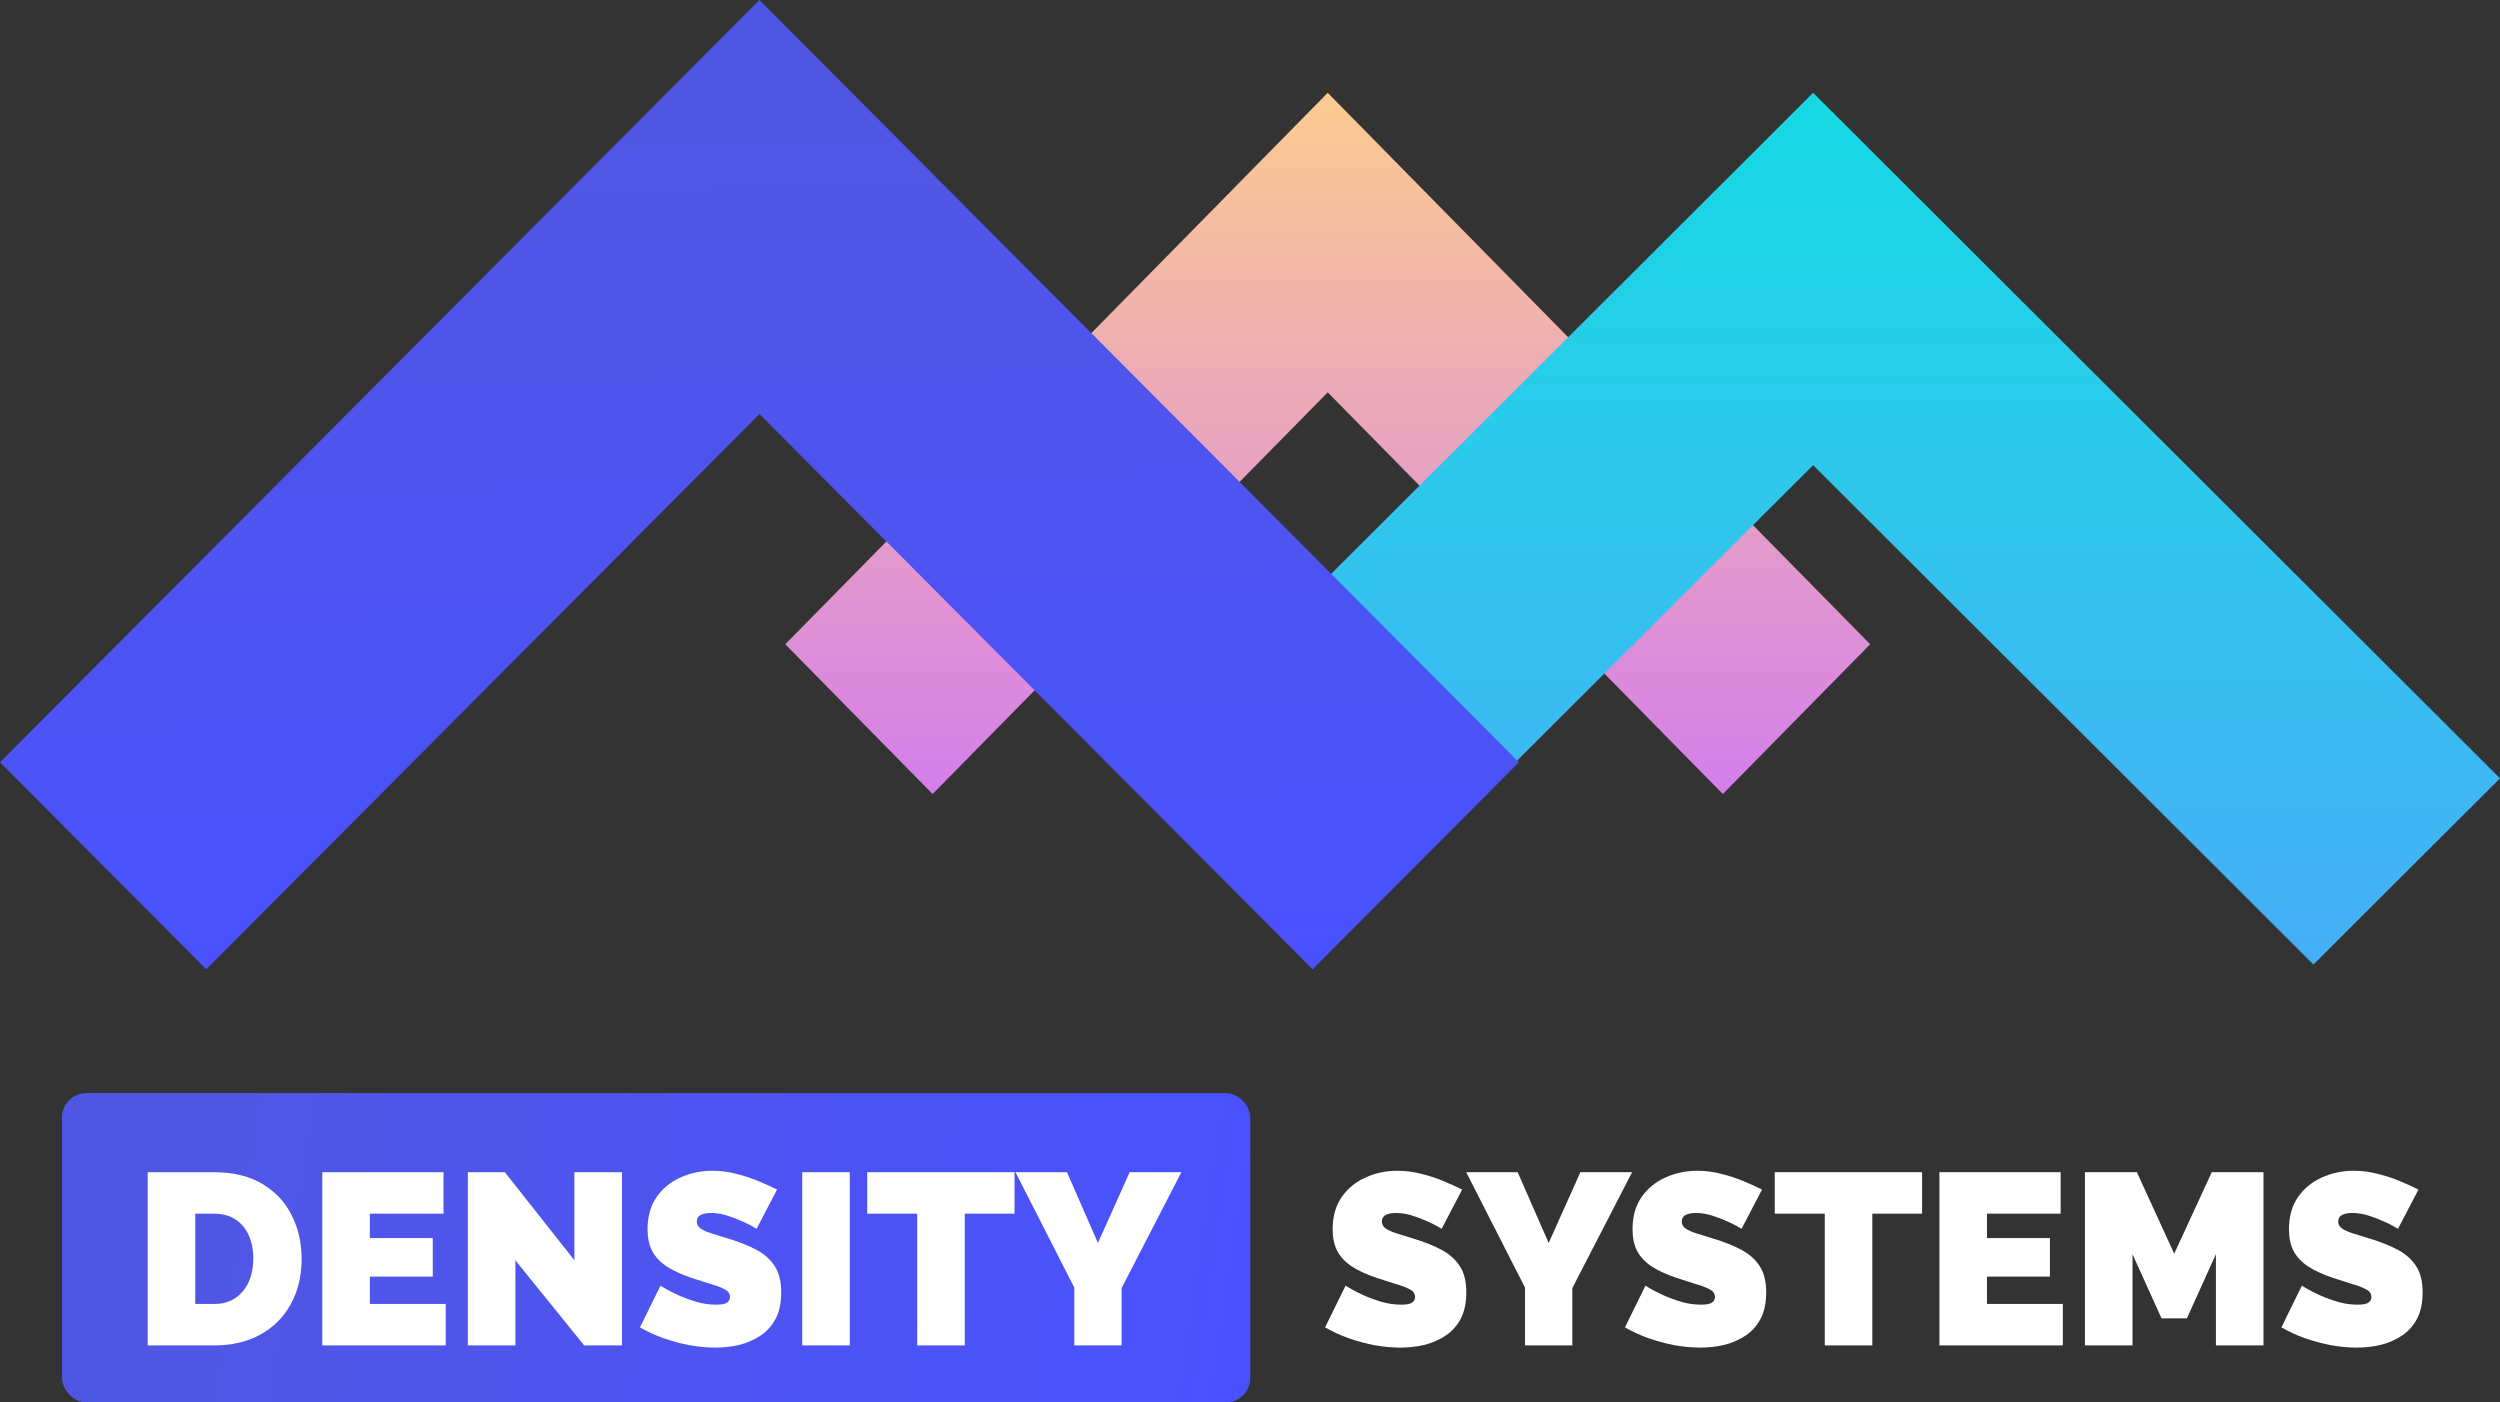 <svg width="205" height="115" viewBox="0 0 205 115" fill="none" xmlns="http://www.w3.org/2000/svg">
<rect x="0" y="0" width="205" height="115" fill="#333333" stroke="none"/>
<path d="M118.217 100.763C118.217 100.763 118.104 100.697 117.877 100.563C117.651 100.43 117.351 100.283 116.977 100.123C116.604 99.95 116.197 99.797 115.757 99.663C115.317 99.53 114.884 99.463 114.457 99.463C114.124 99.463 113.851 99.517 113.637 99.623C113.424 99.73 113.317 99.91 113.317 100.163C113.317 100.403 113.424 100.597 113.637 100.743C113.851 100.89 114.151 101.023 114.537 101.143C114.937 101.263 115.411 101.41 115.957 101.583C116.837 101.85 117.597 102.157 118.237 102.503C118.877 102.85 119.371 103.297 119.717 103.843C120.064 104.377 120.237 105.09 120.237 105.983C120.237 106.837 120.084 107.557 119.777 108.143C119.471 108.717 119.057 109.177 118.537 109.523C118.017 109.87 117.437 110.123 116.797 110.283C116.157 110.43 115.504 110.503 114.837 110.503C114.157 110.503 113.444 110.437 112.697 110.303C111.964 110.157 111.251 109.963 110.557 109.723C109.864 109.47 109.231 109.177 108.657 108.843L110.337 105.423C110.337 105.423 110.471 105.503 110.737 105.663C111.004 105.823 111.357 106.003 111.797 106.203C112.237 106.403 112.724 106.583 113.257 106.743C113.804 106.903 114.351 106.983 114.897 106.983C115.324 106.983 115.617 106.93 115.777 106.823C115.951 106.703 116.037 106.55 116.037 106.363C116.037 106.083 115.891 105.87 115.597 105.723C115.304 105.563 114.917 105.417 114.437 105.283C113.971 105.137 113.451 104.97 112.877 104.783C112.051 104.503 111.371 104.19 110.837 103.843C110.304 103.483 109.911 103.063 109.657 102.583C109.404 102.09 109.277 101.497 109.277 100.803C109.277 99.75 109.524 98.87 110.017 98.163C110.511 97.457 111.157 96.923 111.957 96.563C112.771 96.19 113.644 96.003 114.577 96.003C115.271 96.003 115.937 96.09 116.577 96.263C117.231 96.423 117.837 96.623 118.397 96.863C118.971 97.103 119.471 97.33 119.897 97.543L118.217 100.763ZM124.451 96.123L126.991 101.923L129.591 96.123H133.831L128.931 105.623V110.323H125.051V105.583L120.231 96.123H124.451ZM142.807 100.763C142.807 100.763 142.694 100.697 142.467 100.563C142.241 100.43 141.941 100.283 141.567 100.123C141.194 99.95 140.787 99.797 140.347 99.663C139.907 99.53 139.474 99.463 139.047 99.463C138.714 99.463 138.441 99.517 138.227 99.623C138.014 99.73 137.907 99.91 137.907 100.163C137.907 100.403 138.014 100.597 138.227 100.743C138.441 100.89 138.741 101.023 139.127 101.143C139.527 101.263 140.001 101.41 140.547 101.583C141.427 101.85 142.187 102.157 142.827 102.503C143.467 102.85 143.961 103.297 144.307 103.843C144.654 104.377 144.827 105.09 144.827 105.983C144.827 106.837 144.674 107.557 144.367 108.143C144.061 108.717 143.647 109.177 143.127 109.523C142.607 109.87 142.027 110.123 141.387 110.283C140.747 110.43 140.094 110.503 139.427 110.503C138.747 110.503 138.034 110.437 137.287 110.303C136.554 110.157 135.841 109.963 135.147 109.723C134.454 109.47 133.821 109.177 133.247 108.843L134.927 105.423C134.927 105.423 135.061 105.503 135.327 105.663C135.594 105.823 135.947 106.003 136.387 106.203C136.827 106.403 137.314 106.583 137.847 106.743C138.394 106.903 138.941 106.983 139.487 106.983C139.914 106.983 140.207 106.93 140.367 106.823C140.541 106.703 140.627 106.55 140.627 106.363C140.627 106.083 140.481 105.87 140.187 105.723C139.894 105.563 139.507 105.417 139.027 105.283C138.561 105.137 138.041 104.97 137.467 104.783C136.641 104.503 135.961 104.19 135.427 103.843C134.894 103.483 134.501 103.063 134.247 102.583C133.994 102.09 133.867 101.497 133.867 100.803C133.867 99.75 134.114 98.87 134.607 98.163C135.101 97.457 135.747 96.923 136.547 96.563C137.361 96.19 138.234 96.003 139.167 96.003C139.861 96.003 140.527 96.09 141.167 96.263C141.821 96.423 142.427 96.623 142.987 96.863C143.561 97.103 144.061 97.33 144.487 97.543L142.807 100.763ZM157.611 99.523H153.531V110.323H149.631V99.523H145.531V96.123H157.611V99.523ZM169.152 106.923V110.323H159.032V96.123H168.972V99.523H162.932V101.523H168.092V104.683H162.932V106.923H169.152ZM181.705 110.323V102.843L179.325 108.103H177.245L174.865 102.843V110.323H170.965V96.123H175.225L178.285 102.803L181.365 96.123H185.605V110.323H181.705ZM196.635 100.763C196.635 100.763 196.522 100.697 196.295 100.563C196.069 100.43 195.769 100.283 195.395 100.123C195.022 99.95 194.615 99.797 194.175 99.663C193.735 99.53 193.302 99.463 192.875 99.463C192.542 99.463 192.269 99.517 192.055 99.623C191.842 99.73 191.735 99.91 191.735 100.163C191.735 100.403 191.842 100.597 192.055 100.743C192.269 100.89 192.569 101.023 192.955 101.143C193.355 101.263 193.829 101.41 194.375 101.583C195.255 101.85 196.015 102.157 196.655 102.503C197.295 102.85 197.789 103.297 198.135 103.843C198.482 104.377 198.655 105.09 198.655 105.983C198.655 106.837 198.502 107.557 198.195 108.143C197.889 108.717 197.475 109.177 196.955 109.523C196.435 109.87 195.855 110.123 195.215 110.283C194.575 110.43 193.922 110.503 193.255 110.503C192.575 110.503 191.862 110.437 191.115 110.303C190.382 110.157 189.669 109.963 188.975 109.723C188.282 109.47 187.649 109.177 187.075 108.843L188.755 105.423C188.755 105.423 188.889 105.503 189.155 105.663C189.422 105.823 189.775 106.003 190.215 106.203C190.655 106.403 191.142 106.583 191.675 106.743C192.222 106.903 192.769 106.983 193.315 106.983C193.742 106.983 194.035 106.93 194.195 106.823C194.369 106.703 194.455 106.55 194.455 106.363C194.455 106.083 194.309 105.87 194.015 105.723C193.722 105.563 193.335 105.417 192.855 105.283C192.389 105.137 191.869 104.97 191.295 104.783C190.469 104.503 189.789 104.19 189.255 103.843C188.722 103.483 188.329 103.063 188.075 102.583C187.822 102.09 187.695 101.497 187.695 100.803C187.695 99.75 187.942 98.87 188.435 98.163C188.929 97.457 189.575 96.923 190.375 96.563C191.189 96.19 192.062 96.003 192.995 96.003C193.689 96.003 194.355 96.09 194.995 96.263C195.649 96.423 196.255 96.623 196.815 96.863C197.389 97.103 197.889 97.33 198.315 97.543L196.635 100.763Z" fill="white"/>
<rect x="5.084" y="89.632" width="97.435" height="25.368" rx="2" fill="url(#paint0_linear)"/>
<path d="M12.111 110.323V96.123H17.571C19.144 96.123 20.458 96.443 21.511 97.083C22.578 97.71 23.378 98.563 23.911 99.643C24.458 100.71 24.731 101.897 24.731 103.203C24.731 104.643 24.431 105.897 23.831 106.963C23.244 108.03 22.411 108.857 21.331 109.443C20.264 110.03 19.011 110.323 17.571 110.323H12.111ZM20.771 103.203C20.771 102.47 20.644 101.83 20.391 101.283C20.138 100.723 19.771 100.29 19.291 99.983C18.811 99.677 18.238 99.523 17.571 99.523H16.011V106.923H17.571C18.251 106.923 18.824 106.763 19.291 106.443C19.771 106.123 20.138 105.683 20.391 105.123C20.644 104.55 20.771 103.91 20.771 103.203ZM36.547 106.923V110.323H26.427V96.123H36.367V99.523H30.328V101.523H35.487V104.683H30.328V106.923H36.547ZM42.261 103.343V110.323H38.361V96.123H41.401L47.101 103.343V96.123H51.001V110.323H47.901L42.261 103.343ZM62.039 100.763C62.039 100.763 61.926 100.697 61.699 100.563C61.472 100.43 61.172 100.283 60.799 100.123C60.426 99.95 60.019 99.797 59.579 99.663C59.139 99.53 58.706 99.463 58.279 99.463C57.946 99.463 57.672 99.517 57.459 99.623C57.246 99.73 57.139 99.91 57.139 100.163C57.139 100.403 57.246 100.597 57.459 100.743C57.672 100.89 57.972 101.023 58.359 101.143C58.759 101.263 59.233 101.41 59.779 101.583C60.659 101.85 61.419 102.157 62.059 102.503C62.699 102.85 63.193 103.297 63.539 103.843C63.886 104.377 64.059 105.09 64.059 105.983C64.059 106.837 63.906 107.557 63.599 108.143C63.292 108.717 62.879 109.177 62.359 109.523C61.839 109.87 61.259 110.123 60.619 110.283C59.979 110.43 59.326 110.503 58.659 110.503C57.979 110.503 57.266 110.437 56.519 110.303C55.786 110.157 55.072 109.963 54.379 109.723C53.686 109.47 53.053 109.177 52.479 108.843L54.159 105.423C54.159 105.423 54.292 105.503 54.559 105.663C54.826 105.823 55.179 106.003 55.619 106.203C56.059 106.403 56.546 106.583 57.079 106.743C57.626 106.903 58.172 106.983 58.719 106.983C59.146 106.983 59.439 106.93 59.599 106.823C59.773 106.703 59.859 106.55 59.859 106.363C59.859 106.083 59.712 105.87 59.419 105.723C59.126 105.563 58.739 105.417 58.259 105.283C57.792 105.137 57.273 104.97 56.699 104.783C55.873 104.503 55.193 104.19 54.659 103.843C54.126 103.483 53.733 103.063 53.479 102.583C53.226 102.09 53.099 101.497 53.099 100.803C53.099 99.75 53.346 98.87 53.839 98.163C54.333 97.457 54.979 96.923 55.779 96.563C56.593 96.19 57.466 96.003 58.399 96.003C59.093 96.003 59.759 96.09 60.399 96.263C61.053 96.423 61.659 96.623 62.219 96.863C62.792 97.103 63.292 97.33 63.719 97.543L62.039 100.763ZM65.783 110.323V96.123H69.683V110.323H65.783ZM83.191 99.523H79.111V110.323H75.211V99.523H71.111V96.123H83.191V99.523ZM87.491 96.123L90.031 101.923L92.631 96.123H96.871L91.971 105.623V110.323H88.091V105.583L83.271 96.123H87.491Z" fill="white"/>
<path fill-rule="evenodd" clip-rule="evenodd" d="M64.392 52.829L76.473 65.11L108.873 32.173L141.274 65.11L153.355 52.829L108.873 7.61L64.392 52.829Z" fill="url(#paint1_linear)"/>
<path fill-rule="evenodd" clip-rule="evenodd" d="M92.352 63.823L107.649 79.09L148.676 38.144L189.703 79.09L205 63.823L148.676 7.61L92.352 63.823Z" fill="url(#paint2_linear)"/>
<path fill-rule="evenodd" clip-rule="evenodd" d="M-2.73233e-06 62.508L16.913 79.485L62.274 33.954L107.635 79.485L124.548 62.508L62.274 2.72208e-06L-2.73233e-06 62.508Z" fill="url(#paint3_linear)"/>
<defs>
<linearGradient id="paint0_linear" x1="18.831" y1="94.706" x2="106.851" y2="108.021" gradientUnits="userSpaceOnUse">
<stop stop-color="#5056E4"/>
<stop offset="1" stop-color="#4951FF"/>
</linearGradient>
<linearGradient id="paint1_linear" x1="108.873" y1="7.61" x2="108.873" y2="65.11" gradientUnits="userSpaceOnUse">
<stop stop-color="#FCCB90"/>
<stop offset="1" stop-color="#D57EEB"/>
</linearGradient>
<linearGradient id="paint2_linear" x1="148.676" y1="7.61" x2="148.676" y2="79.09" gradientUnits="userSpaceOnUse">
<stop stop-color="#16D9E3"/>
<stop offset="0.47" stop-color="#30C7EC"/>
<stop offset="1" stop-color="#46AEF7"/>
</linearGradient>
<linearGradient id="paint3_linear" x1="24.91" y1="11.214" x2="26.755" y2="84.616" gradientUnits="userSpaceOnUse">
<stop stop-color="#5056E4"/>
<stop offset="1" stop-color="#4951FF"/>
</linearGradient>
</defs>
</svg>

